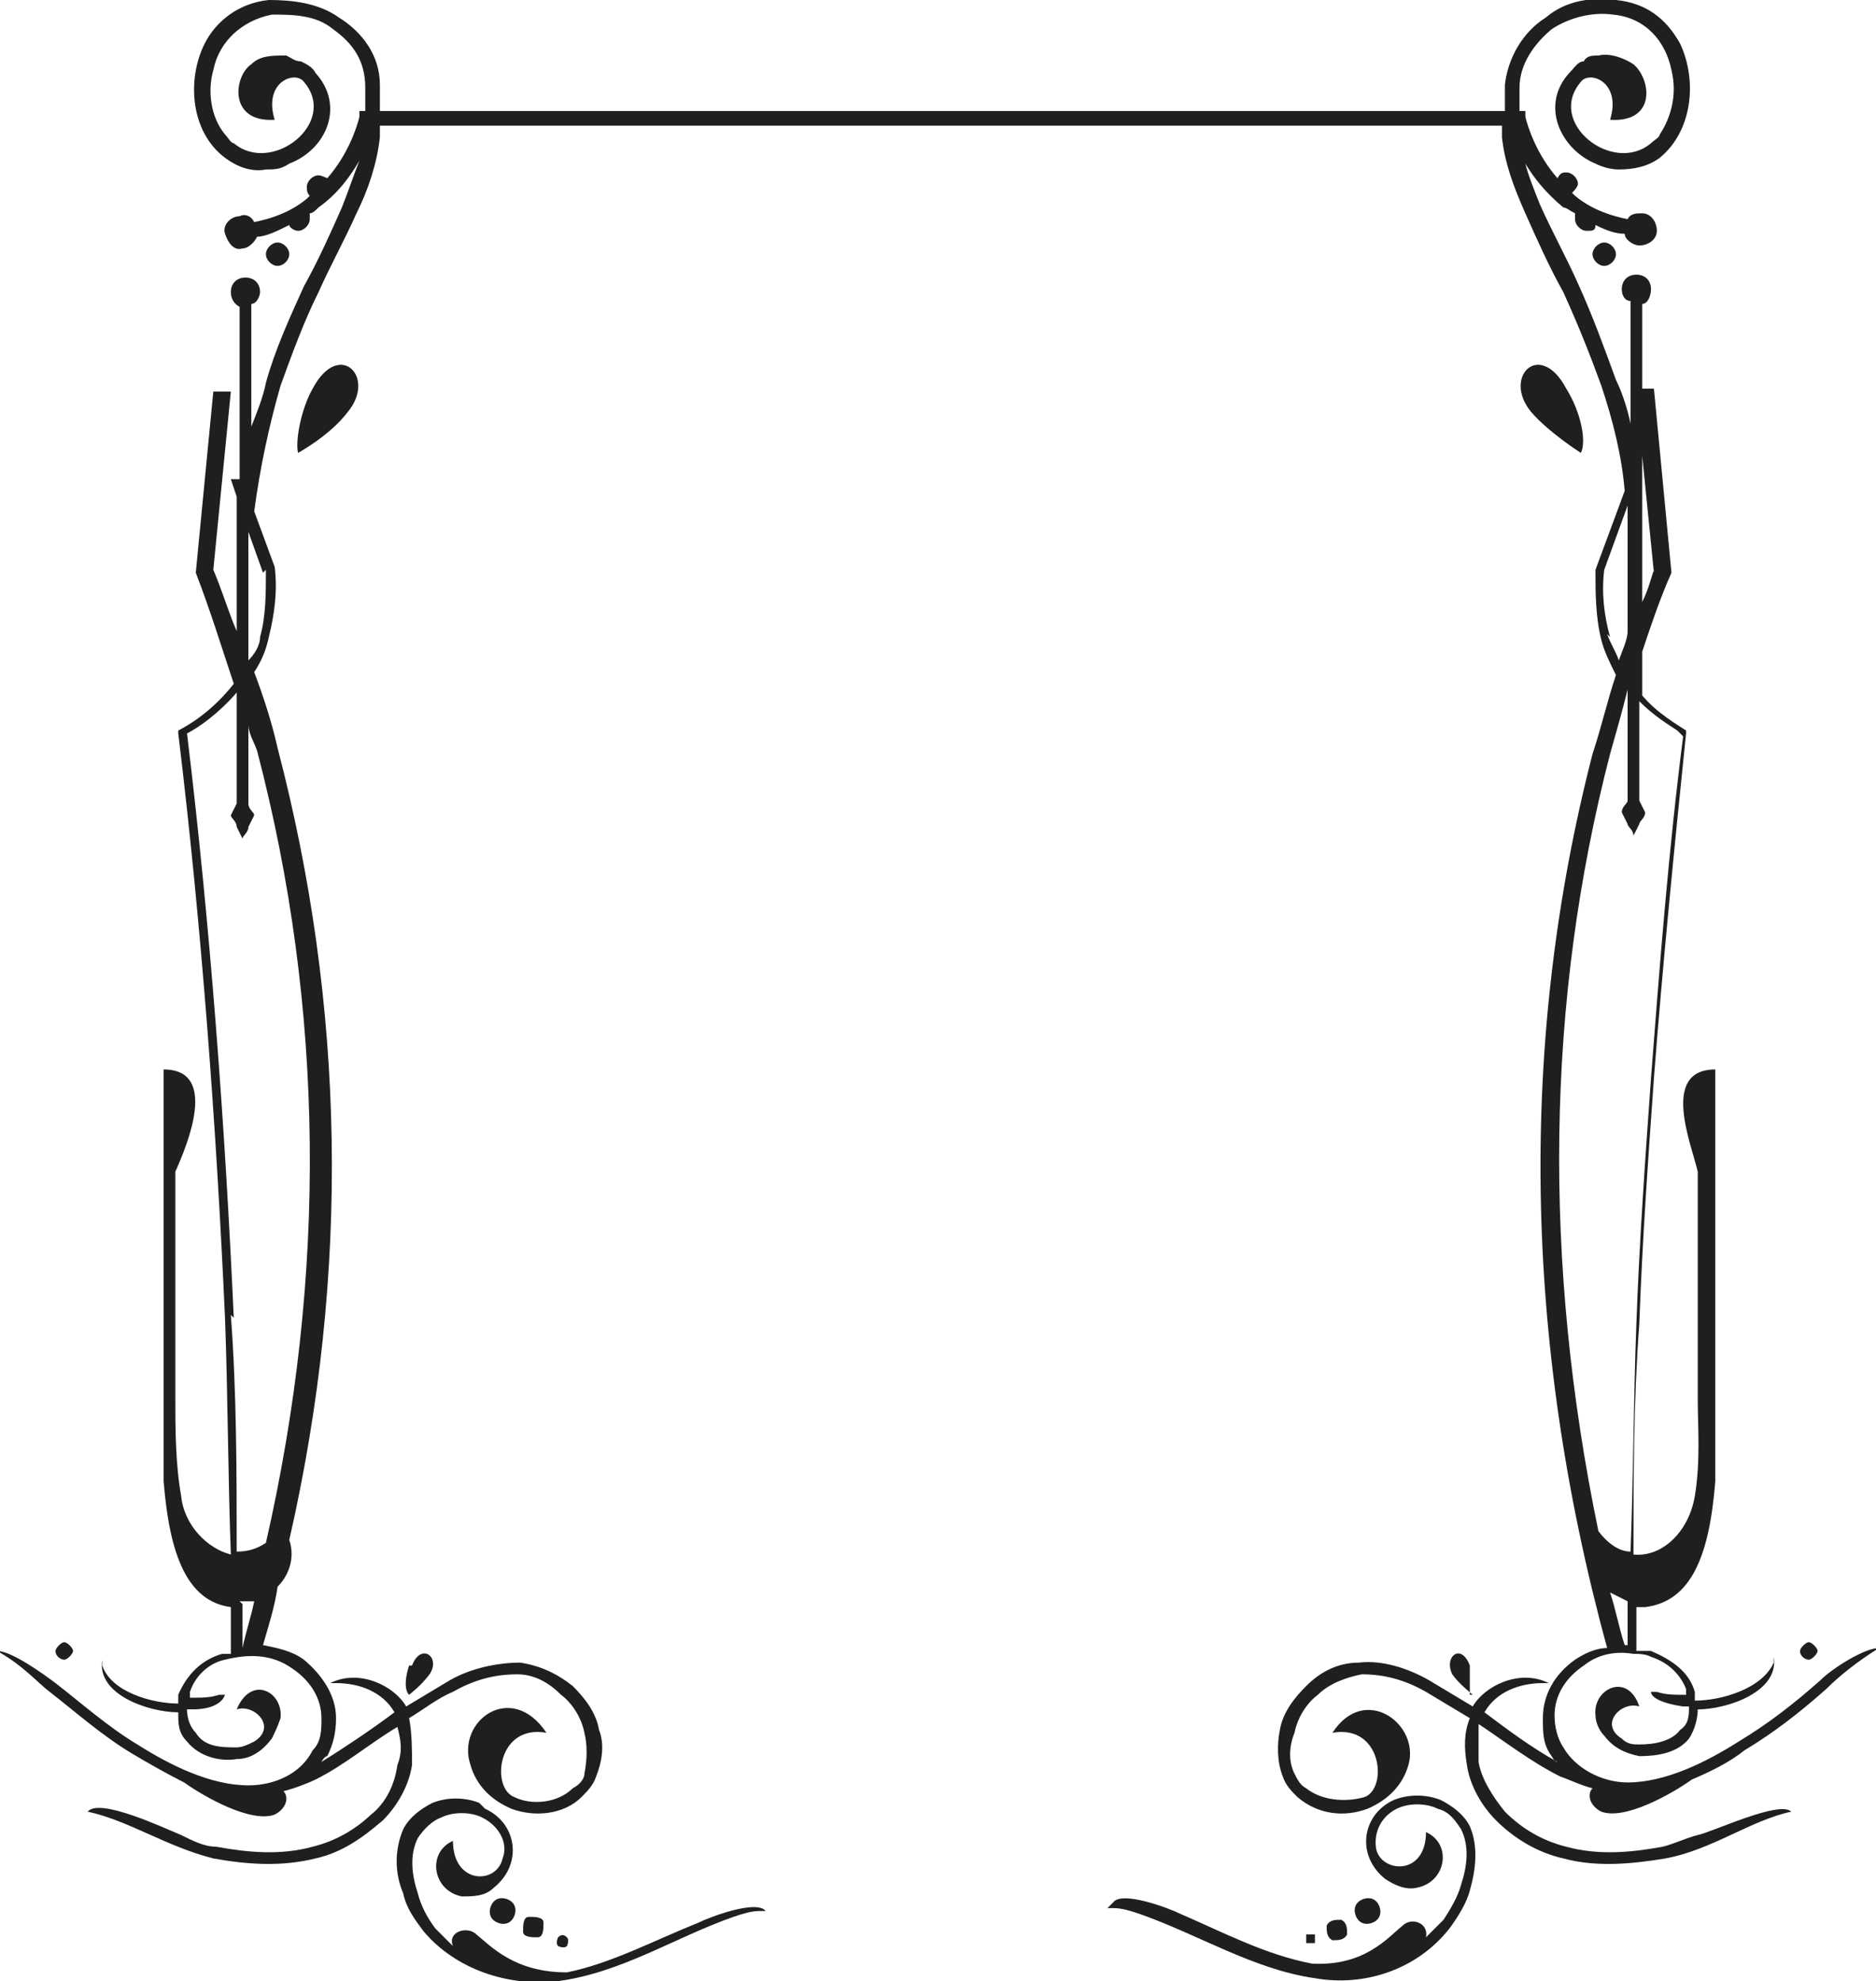 <?xml version="1.0" encoding="UTF-8"?>
<svg id="Layer_2" data-name="Layer 2" xmlns="http://www.w3.org/2000/svg" width="64.2" height="67.8" viewBox="0 0 64.2 67.8">
  <defs>
    <style>
      .cls-1 {
        fill: #1f1f1f;
        fill-rule: evenodd;
      }
    </style>
  </defs>
  <path class="cls-1" d="m12.8,62c-.6.6-1.3,1-2.1,1.2-1.1.3-2.2.2-3.3,0-.4,0-.8-.2-1.2-.4-.5-.2-2.8-1.3-3.2-.8,1.4.3,2.7,1.2,4.3,1.6,1.1.2,2.3.3,3.5,0,.9-.2,1.6-.7,2.3-1.3.5-.5.9-1.2,1-1.9,0-.5,0-1.1-.1-1.6.5-.3,1-.7,1.5-.9.7-.4,1.4-.6,2.2-.6.6,0,1.1.3,1.5.7.4.3.7.8.8,1.3.1.4.1.9,0,1.4,0,.2-.2.4-.4.5-.5.5-1.4.6-2,.3-.8-.3-.6-2.5,1.1-2.2-1.2-1.8-3.1-.4-2.6,1.1.2.7.7,1.2,1.4,1.5.8.3,1.8.2,2.4-.4.2-.2.4-.4.5-.7.2-.5.3-1.1.1-1.6-.1-.6-.5-1.1-.9-1.5-.5-.4-1.1-.7-1.8-.8-.8,0-1.7.2-2.4.6-.5.3-1,.6-1.5.9-.4-.7-1.6-1.3-2.6-.8h.2c.8,0,1.6.3,2,1h0c-.8.6-1.7,1.2-2.5,1.7,0,0,.1-.2.2-.2.2-.4.3-.8.3-1.3,0-.8-.5-1.5-1.1-2-.4-.3-.9-.4-1.4-.5.2-.7.4-1.3.5-2,.4-.4.6-1,.4-1.6,2.1-9.2,1.9-18.3-.4-27.1-.2-.9-.5-1.8-.8-2.6.2-.3.4-.7.5-1.2.2-.8.3-1.6.2-2.4l-.7-1.9c.2-1.5.5-2.9.9-4.3.4-1.1.8-2.2,1.3-3.2.4-.9.9-1.8,1.3-2.7.4-.8.7-1.7.8-2.6,0-.1,0-.3,0-.4h38.4c0,.1,0,.3,0,.4.1.9.4,1.7.8,2.6.4.9.8,1.8,1.3,2.7.5,1.1.9,2.1,1.3,3.2.4,1.2.7,2.4.8,3.6l-1,2.7c0,.8,0,1.6.2,2.4.1.4.3.8.5,1.2-.3.9-.5,1.8-.8,2.7-2.5,9.7-2.4,20,.5,30.6-.4,0-.8.2-1.1.4-.7.5-1.1,1.2-1.1,2,0,.5,0,.9.3,1.3,0,0,.1.2.2.2-.9-.5-1.7-1.1-2.5-1.7h0c.4-.7,1.2-1,2-1h.2c-1-.5-2.2.1-2.6.8-.5-.3-1-.6-1.5-.9-.7-.4-1.6-.7-2.4-.6-.7,0-1.3.3-1.8.8-.4.4-.8.9-.9,1.5-.1.5-.1,1.1.1,1.6.1.3.3.5.5.7.7.6,1.6.7,2.4.4.7-.3,1.2-.8,1.4-1.5.4-1.4-1.5-2.8-2.6-1.1,1.7-.3,1.9,1.9,1.1,2.2-.7.2-1.5.1-2-.3-.2-.1-.3-.3-.4-.5-.2-.4-.2-.9,0-1.4.1-.5.4-1,.8-1.3.4-.4,1-.6,1.5-.7.8,0,1.5.2,2.2.6.5.3,1,.6,1.5.9-.2.5-.2,1-.1,1.6.1.7.5,1.4,1,1.9.6.6,1.4,1.1,2.3,1.3,1.1.3,2.3.2,3.5,0,1.6-.3,2.9-1.3,4.3-1.6-.4-.4-2.7.7-3.2.8-.4.1-.8.3-1.2.4-1.1.2-2.2.3-3.3,0-.8-.2-1.5-.6-2.1-1.2-.4-.5-.8-1.1-.9-1.7,0-.4,0-.9,0-1.3.9.6,1.8,1.3,2.8,1.8.3.1.7.3,1.1.4-.2.2-.1.6.3.8.8.3,2.4-.6,3.1-1.1.7-.3,1.3-.6,1.8-1,1-.6,1.9-1.3,2.8-2.1.4-.4,1-.9,1.8-1.4-.5,0-1.6.7-2,1.1-.9.8-1.8,1.5-2.8,2.1-1.1.7-2.5,1.4-3.8,1.4-.9,0-1.8-.5-2.2-1.2-.2-.3-.3-.7-.3-1.1,0-.7.4-1.3,1-1.7.5-.4,1.1-.5,1.7-.4h0s0,0,0,0c.2,0,.4,0,.6.1.6.2,1,.6,1.2,1.1,0,0,0,.1,0,.2,0,0,0,0-.1,0-.3,0-.6,0-.9-.1h-.2c0,.2.4.4,1.1.5,0,0,.1,0,.2,0,0,.3,0,.6-.3.8-.3.4-.9.5-1.4.5-.2,0-.4,0-.6-.2-.8-.5,0-1.3.6-1.1-.4-1.2-1.6-.6-1.5.3,0,.2.1.5.3.7.3.4.7.6,1.2.7.6,0,1.3-.1,1.7-.6.2-.3.3-.7.3-1,1,0,2.8-.6,2.6-1.8v.2c-.4.9-1.8,1.3-2.7,1.3,0,0,0-.2,0-.3-.2-.7-.8-1.1-1.5-1.4-.2,0-.3,0-.5,0,0-.5,0-1,0-1.5,0,0,.2,0,.3,0,1.6-.2,2.2-1.8,2.4-4.3,0-.8,0-1.9,0-2.7v-11.4c-1.9,0-.8,2.6-.6,3.5v7.8c0,.9.1,2.1-.1,3.3-.2,1.2-1.1,2.1-2.1,2,0-2.6,0-5.2.2-7.9.1-2.8.3-5.6.5-8.4.3-3.9.7-7.9,1.1-11.8h0c0,0,0-.1,0-.1-.3-.2-1-.6-1.5-1.2v-1.5c.3-.9.6-1.8,1-2.7h0c0,0-.6-6.3-.6-6.3h-.4s0-2.9,0-2.9c.2,0,.3-.3.3-.5,0-.3-.2-.5-.5-.5-.3,0-.5.2-.5.5,0,.2.1.4.3.4v4.2c-.1-.5-.3-1.1-.5-1.5-.4-1.1-.8-2.2-1.3-3.3-.4-.9-.9-1.8-1.3-2.7-.2-.5-.4-1-.5-1.4.3.5.7,1,1.3,1.5.1,0,.2.1.4.2,0,0,0,.1,0,.2,0,.2.2.4.4.4.2,0,.3,0,.3-.2.4.2.7.3,1,.3,0,.2.3.4.5.4.3,0,.6-.2.6-.5s-.2-.6-.5-.6c-.2,0-.4,0-.5.2-.5-.1-1.2-.3-1.8-.8,0,0,0,0-.1-.1,0,0,.2-.2.2-.3,0-.2-.2-.4-.4-.4-.1,0-.2,0-.3.2-.7-.8-1-1.7-1.1-2.1v-.2h-.2c0-.3,0-.5,0-.8,0-.8.5-1.5,1.1-2,.6-.4,1.4-.6,2.1-.5,1.1.1,1.8.9,2,1.9.2.8,0,1.6-.4,2.2,0,.1-.2.2-.3.3-1.3,1.1-3.6-.7-2.4-2.1.3-.4,1.4,0,1,1.3,1.6.1,1.4-1.4.8-1.9-.3-.2-.8-.4-1.2-.3-.2,0-.4,0-.5.2-.2,0-.3.2-.5.4-1,1.1-.3,2.6.9,3.1.2.1.5.2.8.2.5,0,1-.1,1.4-.4,1.1-.9,1.3-2.6.7-3.9-.5-.9-1.2-1.4-2.2-1.5-.8-.1-1.7,0-2.4.6-.8.5-1.3,1.4-1.4,2.3,0,.3,0,.6,0,.9H13c0-.3,0-.6,0-.9,0-1-.6-1.8-1.4-2.3C10.9.1,10,0,9.2,0c-1,.1-1.8.7-2.2,1.5-.6,1.2-.5,3,.7,3.9.4.3.9.5,1.4.4.3,0,.5,0,.8-.2,1.3-.5,1.9-2,.9-3.1-.1-.2-.3-.3-.5-.4-.2,0-.3-.1-.5-.2-.5,0-.9,0-1.2.3-.6.4-.8,2,.8,1.9-.4-1.3.7-1.7,1-1.3,1.2,1.4-1.1,3.2-2.4,2.1-.1,0-.2-.2-.3-.3-.5-.6-.6-1.5-.4-2.2.2-1,1-1.7,2-1.9.7,0,1.5,0,2.1.5.7.5,1.1,1.1,1.1,2,0,.3,0,.5,0,.8h-.2v.2c-.1.4-.4,1.3-1.1,2.1,0,0-.2-.1-.3-.1-.2,0-.4.2-.4.4,0,.1,0,.2.1.3,0,0,0,0-.1.1-.6.5-1.3.7-1.8.8-.1-.2-.3-.3-.5-.2-.3,0-.6.3-.5.6s.3.6.6.5c.2,0,.4-.2.5-.4.3,0,.7-.2,1.1-.4,0,.1.2.2.3.2.2,0,.4-.2.4-.4,0,0,0-.2,0-.2.1,0,.2-.1.3-.2.7-.5,1.1-1.1,1.4-1.6-.2.5-.4,1.1-.6,1.6-.4.9-.8,1.8-1.3,2.7-.5,1.1-1,2.2-1.3,3.3-.1.5-.3,1-.5,1.5v-4.2c.2,0,.3-.3.3-.4,0-.3-.2-.5-.5-.5-.3,0-.5.2-.5.5,0,.2.1.4.3.5v5.9s-.3,0-.3,0l.2.6c0,.1,0,.3,0,.4v4.2c-.3-.7-.5-1.4-.8-2.1l.6-6.1h-.6c0,0-.6,6.2-.6,6.2h0c.5,1.3.9,2.6,1.3,3.8-.7.9-1.5,1.4-1.9,1.6h0s0,.1,0,.1c.8,6.6,1.3,13.4,1.6,20,.1,2.7.1,5.4.2,8.1-.8-.2-1.6-1-1.7-2-.2-1.1-.2-2.4-.2-3.3v-7.8c.4-.9,1.5-3.5-.4-3.5v11.4c0,.8,0,1.9,0,2.7.2,2.5.8,4.1,2.3,4.3,0,.5,0,1.1,0,1.6,0,0-.2,0-.3,0-.7.2-1.2.7-1.5,1.4,0,0,0,.2,0,.3-.9,0-2.3-.4-2.6-1.3v-.2c-.2,1.2,1.6,1.8,2.6,1.8,0,.4,0,.7.3,1,.4.5,1.1.7,1.7.6.5,0,.9-.3,1.2-.7.1-.2.2-.4.3-.7.1-.9-1-1.5-1.5-.3.6-.2,1.4.6.6,1.1-.2.1-.4.2-.6.2-.5,0-1.1,0-1.4-.5-.2-.2-.3-.5-.3-.8,0,0,.1,0,.2,0,.6,0,1-.2,1.1-.5h-.2c-.3.1-.6.1-.9.1,0,0,0,0-.1,0,0,0,0-.1,0-.2.2-.6.7-1,1.2-1.1.8-.2,1.6-.2,2.3.3.6.4,1,1,1,1.7,0,.4,0,.8-.3,1.1-.4.8-1.3,1.2-2.2,1.2-1.3,0-2.7-.7-3.8-1.4-1-.6-1.9-1.4-2.8-2.1-.4-.3-1.5-1.1-2-1.1.9.5,1.4,1.1,1.8,1.4.9.7,1.8,1.5,2.8,2.1.5.3,1.2.7,1.8,1,.7.5,2.3,1.4,3.1,1.1.4-.2.5-.6.3-.8.4-.1.9-.3,1.1-.4,1-.5,1.8-1.2,2.8-1.8.1.4.2.8,0,1.3-.1.7-.4,1.3-.9,1.7ZM55.1,21.8c-.2-.7-.3-1.5-.2-2.3l.8-2.2c0,.3,0,.5,0,.8v3.5c0,.3-.2.7-.3,1-.1-.3-.3-.6-.4-.9Zm.7,34.5c0,0-.1,0-.2,0-.2-.6-.3-1.2-.5-1.8.2.1.4.2.6.3,0,.5,0,1,0,1.5Zm1.8-31.1c-.5,3.9-.8,7.8-1.1,11.7-.2,2.8-.4,5.6-.5,8.4-.1,2.6-.1,5.2-.2,7.8-.4,0-.8-.3-1.1-.7-1.9-9.2-1.8-18.1.4-26.6.2-.7.4-1.4.6-2.2,0,0,0,0,0,0v3.8s0,0,0,0c0,.1-.2.2-.2.4l.2.4c0,.1.2.2.2.4l.2-.4c0-.1.2-.2.2-.4l-.2-.4h0s0-3.4,0-3.4c.5.5,1,.8,1.3,1Zm-1-5.7c-.1.3-.2.7-.4,1.1v-3.2c0-.2,0-.4,0-.6v-1.2s.4,4,.4,4Zm-47.5,0c0,.8,0,1.6-.2,2.3,0,.3-.2.6-.4.8v-4.4s0,0,0,0l.5,1.4Zm-1.1,25.6c-.3-6.6-.8-13.4-1.6-20,.4-.2,1.1-.7,1.7-1.4v3.8s0,0,0,0l-.2.4c0,.1.2.2.2.4l.2.4c0-.1.2-.2.2-.4l.2-.4c0-.1-.2-.2-.2-.4h0s0-2.7,0-2.7c0,.3.2.6.3.9,2.3,8.8,2.4,17.9.3,27.1-.3.2-.6.3-1,.3,0-2.7,0-5.4-.2-8.1Zm.2,9.7c.2,0,.3,0,.5,0-.1.5-.3,1.1-.4,1.6,0,0,0,0,0,0,0-.5,0-1,0-1.5Z"/>
  <path class="cls-1" d="m14,57c-.1.3-.2.8,0,1,0,0,.4-.3.7-.7.4-.6-.3-1.1-.6-.3Z"/>
  <path class="cls-1" d="m1.9,56.5c0,.2.2.3.3.3s.3-.2.3-.3-.2-.3-.3-.3-.3.2-.3.3Z"/>
  <path class="cls-1" d="m50.3,58c0-.2,0-.6,0-1-.3-.8-.9-.3-.6.3.2.3.7.7.7.7Z"/>
  <path class="cls-1" d="m61.6,56.5c0,.2.2.3.3.3s.3-.2.3-.3-.2-.3-.3-.3-.3.2-.3.3Z"/>
  <path class="cls-1" d="m18.4,66.3c.2,0,.2-.3.2-.5,0-.2-.3-.2-.5-.2-.2,0-.2.3-.2.5,0,.2.3.2.5.2Z"/>
  <path class="cls-1" d="m16.8,65.6c.1.2.4.3.6.2.2-.1.3-.4.2-.6-.1-.2-.4-.3-.6-.2-.2.1-.3.4-.2.6Z"/>
  <path class="cls-1" d="m19.4,66.6c0,0,.1-.2,0-.3s-.2-.1-.3,0c0,0-.1.2,0,.3,0,0,.2.1.3,0Z"/>
  <path class="cls-1" d="m16.4,61.7c-.5-.2-1.1-.2-1.6,0-.4.2-.8.5-1,.9-.3.7-.3,1.5,0,2.2.1.5.4.9.7,1.3,1.1,1.3,2.9,1.9,4.6,1.7,2.2-.3,4-1.5,6-2.2.3-.1.6-.2.9-.2h.2c-.3-.4-1.9.2-2.3.4-1.5.6-3,1.4-4.5,1.7-1.8,0-2.6-.9-3.1-1.3-.3-.3-1-.1-.8.4-.2-.2-.4-.4-.6-.6-.3-.4-.5-.8-.6-1.2-.2-.6-.3-1.3,0-1.9.2-.3.5-.6.8-.7.4-.2,1-.2,1.4,0,.6.3.9.9.7,1.4-.2.9-1.7.9-1.7-.6-.9.4-.7,1.7.3,1.9.4,0,.8,0,1.1-.3,1-.8.8-2.2-.3-2.7Z"/>
  <path class="cls-1" d="m47.2,65.6c.1-.2,0-.5-.2-.6-.2-.1-.5,0-.6.2-.1.2,0,.5.2.6.2.1.5,0,.6-.2Z"/>
  <path class="cls-1" d="m45,66.5c0,0,0-.2,0-.3,0,0-.2,0-.3,0,0,0,0,.2,0,.3,0,0,.2,0,.3,0Z"/>
  <path class="cls-1" d="m46.1,66.2c0-.2,0-.4-.2-.5-.2,0-.4,0-.5.2,0,.2,0,.4.2.5.2,0,.4,0,.5-.2Z"/>
  <path class="cls-1" d="m37.9,65.3h.2c.3,0,.6.1.9.2,2,.7,3.9,1.9,6,2.2,1.7.3,3.5-.3,4.6-1.7.3-.4.6-.9.7-1.3.2-.7.3-1.5,0-2.2-.2-.4-.6-.7-1-.9-.5-.2-1.1-.2-1.6,0-1.1.5-1.3,1.9-.3,2.7.3.2.7.4,1.1.3,1-.2,1.2-1.5.3-1.9,0,1.5-1.5,1.4-1.7.6-.1-.5.1-1.1.7-1.4.4-.2,1-.2,1.4,0,.4.1.6.4.8.7.3.6.2,1.3,0,1.9-.1.4-.4.9-.6,1.2-.2.2-.4.4-.6.6.1-.5-.5-.7-.8-.4-.5.4-1.3,1.4-3.1,1.3-1.6-.3-3.1-1.1-4.5-1.7-.4-.2-2-.8-2.3-.4Z"/>
  <path class="cls-1" d="m54.1,15.5c.2-.4,0-1.4-.5-2.2-.9-1.7-2.2-.4-1.2.8.6.7,1.7,1.4,1.7,1.4Z"/>
  <path class="cls-1" d="m54.5,8.7c0,.2.2.4.4.4.2,0,.4-.2.4-.4,0-.2-.2-.4-.4-.4-.2,0-.4.2-.4.4Z"/>
  <path class="cls-1" d="m10.7,13.3c-.4.7-.6,1.8-.5,2.2,0,0,1.1-.6,1.7-1.4,1-1.2-.3-2.5-1.2-.8Z"/>
  <path class="cls-1" d="m9.9,8.7c0-.2-.2-.4-.4-.4-.2,0-.4.2-.4.4,0,.2.2.4.4.4.2,0,.4-.2.4-.4Z"/>
</svg>
